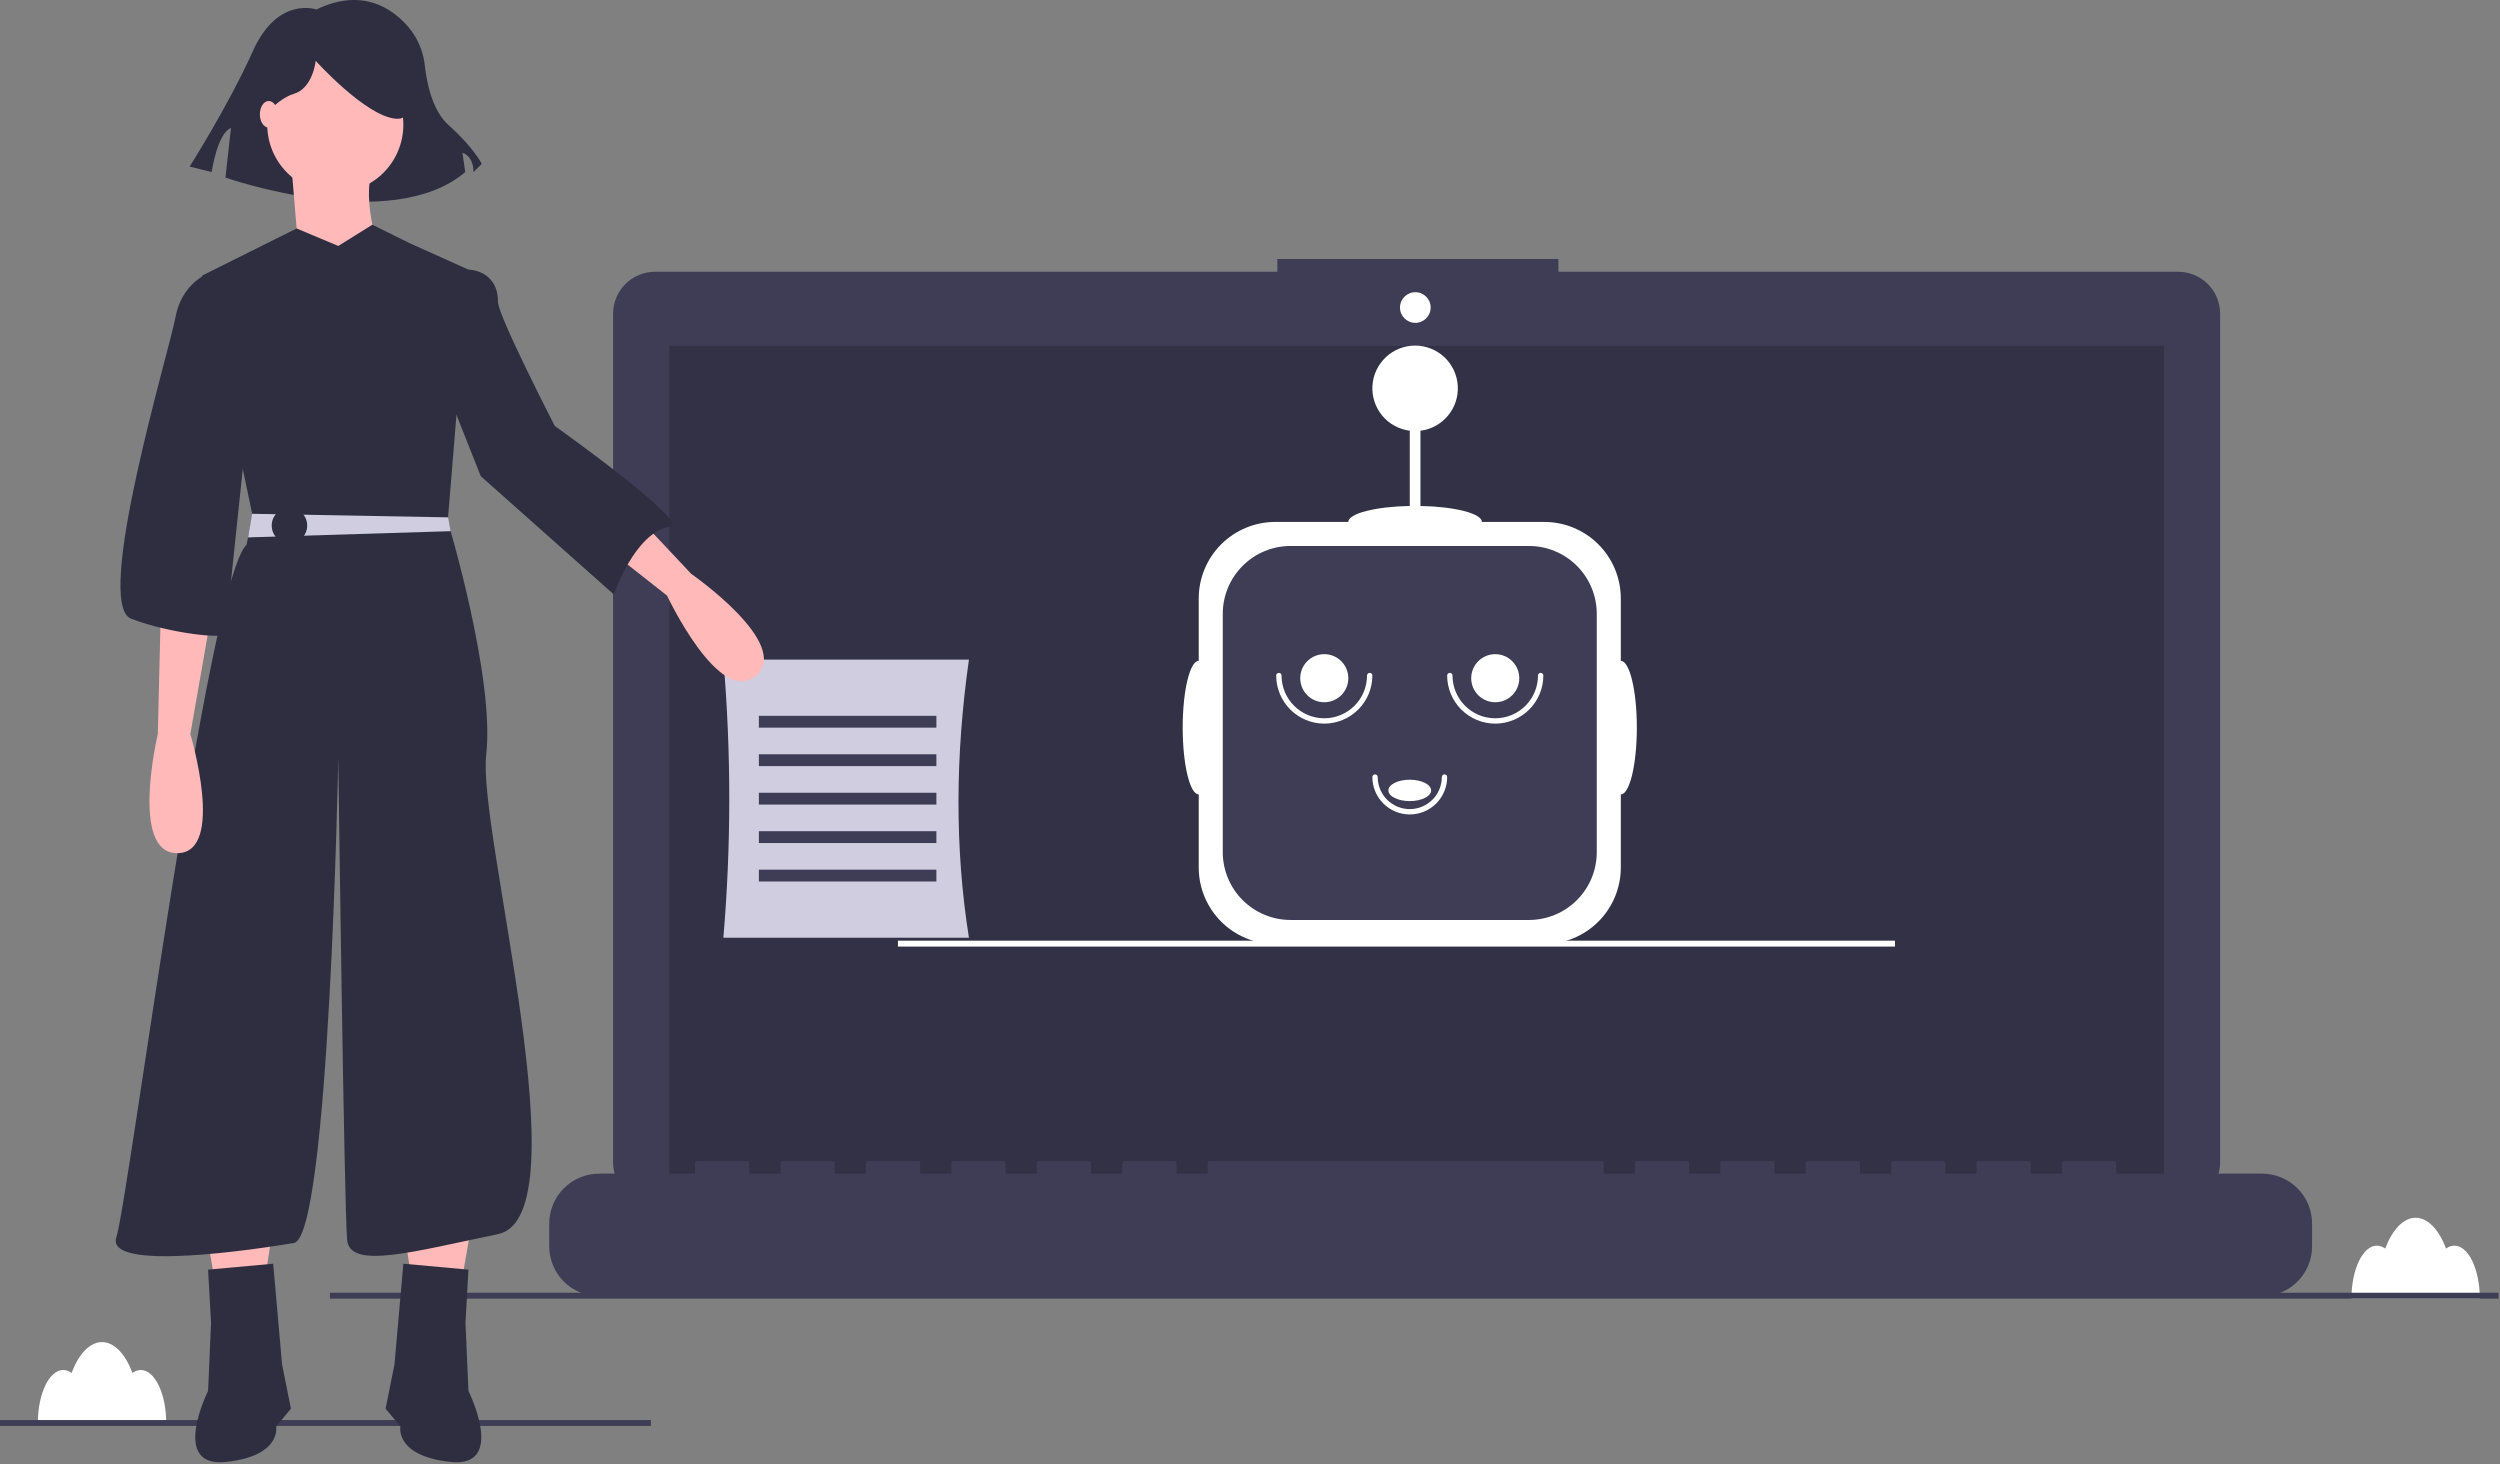 <svg width="845" height="495" viewBox="0 0 845 495" fill="none" xmlns="http://www.w3.org/2000/svg">
    <rect x="0" y="0" width="845" height="495" fill="#808080" stroke="none"/>
    <g clip-path="url(#clip0)">
        <path d="M47.592 463.058C46.571 463.079 45.584 463.426 44.776 464.049C42.375 457.705 38.659 453.628 34.484 453.628C30.309 453.628 26.593 457.705 24.193 464.049C23.384 463.426 22.397 463.079 21.376 463.058C16.634 463.058 12.789 471.079 12.789 480.974H56.18C56.18 471.079 52.335 463.058 47.592 463.058Z" fill="white"/>
        <path d="M220 479.974H0V481.974H220V479.974Z" fill="#3F3D56"/>
        <path d="M829.592 421.032C828.571 421.053 827.584 421.4 826.776 422.023C824.375 415.679 820.659 411.602 816.484 411.602C812.309 411.602 808.593 415.679 806.193 422.023C805.384 421.4 804.397 421.053 803.376 421.032C798.634 421.032 794.789 429.053 794.789 438.948H838.18C838.18 429.053 834.335 421.032 829.592 421.032Z" fill="white"/>
        <path d="M736.229 91.853H526.739V87.536H431.748V91.853H221.395C219.534 91.853 217.691 92.22 215.972 92.932C214.253 93.644 212.691 94.688 211.375 96.004C210.059 97.32 209.015 98.882 208.303 100.601C207.591 102.32 207.225 104.163 207.225 106.024V392.88C207.225 396.638 208.718 400.242 211.375 402.9C214.032 405.557 217.637 407.05 221.395 407.05H736.229C739.987 407.05 743.591 405.557 746.249 402.9C748.906 400.242 750.399 396.638 750.399 392.88V106.024C750.399 104.163 750.033 102.32 749.321 100.601C748.608 98.882 747.565 97.32 746.249 96.004C744.933 94.688 743.371 93.644 741.652 92.932C739.932 92.22 738.09 91.853 736.229 91.853Z" fill="#3F3D56"/>
        <path opacity="0.2" d="M731.397 116.892H226.227V401.872H731.397V116.892Z" fill="black"/>
        <path d="M478.38 109.124C481.242 109.124 483.561 106.805 483.561 103.943C483.561 101.081 481.242 98.762 478.38 98.762C475.518 98.762 473.199 101.081 473.199 103.943C473.199 106.805 475.518 109.124 478.38 109.124Z" fill="white"/>
        <path d="M844.5 436.948H111.5V438.948H844.5V436.948Z" fill="#3F3D56"/>
        <path d="M547.832 223.366V202.282C547.832 198.885 547.163 195.521 545.863 192.382C544.563 189.244 542.658 186.392 540.256 183.99C537.853 181.588 535.002 179.682 531.863 178.382C528.724 177.082 525.361 176.413 521.963 176.413H500.88C500.88 173.567 491.734 171.235 480.112 171.014V145.588C483.758 145.129 487.092 143.297 489.435 140.466C491.779 137.635 492.955 134.018 492.725 130.35C492.495 126.682 490.875 123.24 488.197 120.724C485.518 118.208 481.981 116.807 478.306 116.807C474.631 116.807 471.094 118.208 468.416 120.724C465.737 123.24 464.118 126.682 463.887 130.35C463.657 134.018 464.834 137.635 467.177 140.466C469.52 143.297 472.854 145.129 476.5 145.588V171.014C464.879 171.235 455.733 173.567 455.733 176.413H431.037C427.64 176.413 424.276 177.082 421.137 178.382C417.999 179.682 415.147 181.588 412.745 183.99C410.343 186.392 408.437 189.244 407.137 192.382C405.837 195.521 405.168 198.885 405.168 202.282V223.366C402.176 223.366 399.75 233.472 399.75 245.939C399.75 258.406 402.176 268.513 405.168 268.513V293.208C405.168 296.605 405.837 299.969 407.137 303.108C408.437 306.246 410.343 309.098 412.745 311.5C415.147 313.902 417.999 315.808 421.137 317.108C424.276 318.408 427.64 319.077 431.037 319.077H521.963C525.361 319.077 528.724 318.408 531.863 317.108C535.002 315.808 537.853 313.902 540.256 311.5C542.658 309.098 544.563 306.246 545.863 303.108C547.163 299.969 547.832 296.605 547.832 293.208V268.513C550.824 268.513 553.25 258.406 553.25 245.939C553.25 233.472 550.824 223.366 547.832 223.366Z" fill="white"/>
        <path d="M436.216 184.539H516.784C522.863 184.539 528.694 186.954 532.992 191.253C537.291 195.552 539.706 201.382 539.706 207.461V288.029C539.706 294.108 537.291 299.938 532.992 304.237C528.694 308.536 522.863 310.951 516.784 310.951H436.216C430.137 310.951 424.307 308.536 420.008 304.237C415.71 299.938 413.295 294.108 413.295 288.029V207.461C413.295 201.382 415.71 195.552 420.008 191.253C424.307 186.954 430.137 184.539 436.216 184.539Z" fill="#3F3D56"/>
        <path d="M447.606 244.585C443.297 244.58 439.166 242.866 436.119 239.819C433.072 236.772 431.358 232.641 431.353 228.332C431.353 228.092 431.448 227.863 431.618 227.693C431.787 227.524 432.017 227.429 432.256 227.429C432.496 227.429 432.725 227.524 432.895 227.693C433.064 227.863 433.159 228.092 433.159 228.332C433.159 232.163 434.681 235.838 437.391 238.547C440.1 241.257 443.775 242.779 447.606 242.779C451.438 242.779 455.112 241.257 457.822 238.547C460.531 235.838 462.053 232.163 462.053 228.332C462.053 228.092 462.148 227.863 462.318 227.693C462.487 227.524 462.717 227.429 462.956 227.429C463.196 227.429 463.425 227.524 463.595 227.693C463.764 227.863 463.859 228.092 463.859 228.332C463.854 232.641 462.14 236.772 459.093 239.819C456.046 242.866 451.915 244.58 447.606 244.585Z" fill="white"/>
        <path d="M476.5 275.285C473.149 275.281 469.936 273.948 467.566 271.578C465.196 269.208 463.863 265.995 463.859 262.643C463.859 262.404 463.954 262.174 464.124 262.005C464.293 261.836 464.523 261.741 464.762 261.741C465.001 261.741 465.231 261.836 465.401 262.005C465.57 262.174 465.665 262.404 465.665 262.643C465.665 265.517 466.807 268.273 468.839 270.305C470.871 272.337 473.627 273.479 476.5 273.479C479.374 273.479 482.13 272.337 484.162 270.305C486.194 268.273 487.336 265.517 487.336 262.643C487.336 262.404 487.431 262.174 487.6 262.005C487.769 261.836 487.999 261.741 488.238 261.741C488.478 261.741 488.708 261.836 488.877 262.005C489.046 262.174 489.141 262.404 489.141 262.643C489.138 265.995 487.805 269.208 485.435 271.578C483.065 273.948 479.852 275.281 476.5 275.285Z" fill="white"/>
        <path d="M505.394 244.585C501.085 244.58 496.954 242.866 493.907 239.819C490.86 236.772 489.146 232.641 489.141 228.332C489.141 228.092 489.236 227.863 489.406 227.693C489.575 227.524 489.805 227.429 490.044 227.429C490.284 227.429 490.513 227.524 490.683 227.693C490.852 227.863 490.947 228.092 490.947 228.332C490.947 232.163 492.469 235.838 495.179 238.547C497.888 241.257 501.563 242.779 505.394 242.779C509.226 242.779 512.9 241.257 515.61 238.547C518.319 235.838 519.841 232.163 519.841 228.332C519.841 228.092 519.936 227.863 520.106 227.693C520.275 227.524 520.505 227.429 520.744 227.429C520.984 227.429 521.213 227.524 521.383 227.693C521.552 227.863 521.647 228.092 521.647 228.332C521.642 232.641 519.928 236.772 516.881 239.819C513.834 242.866 509.703 244.58 505.394 244.585Z" fill="white"/>
        <path d="M447.606 237.361C452.094 237.361 455.733 233.723 455.733 229.235C455.733 224.747 452.094 221.108 447.606 221.108C443.118 221.108 439.48 224.747 439.48 229.235C439.48 233.723 443.118 237.361 447.606 237.361Z" fill="white"/>
        <path d="M505.394 237.361C509.882 237.361 513.521 233.723 513.521 229.235C513.521 224.747 509.882 221.108 505.394 221.108C500.906 221.108 497.268 224.747 497.268 229.235C497.268 233.723 500.906 237.361 505.394 237.361Z" fill="white"/>
        <path d="M476.5 270.77C480.49 270.77 483.724 269.153 483.724 267.158C483.724 265.163 480.49 263.546 476.5 263.546C472.511 263.546 469.277 265.163 469.277 267.158C469.277 269.153 472.511 270.77 476.5 270.77Z" fill="white"/>
        <path d="M764.583 396.687H715.281V393.135C715.281 393.043 715.263 392.951 715.228 392.866C715.192 392.78 715.141 392.703 715.075 392.637C715.01 392.572 714.932 392.52 714.847 392.484C714.761 392.449 714.669 392.431 714.577 392.431H697.673C697.581 392.431 697.489 392.449 697.404 392.484C697.318 392.52 697.241 392.572 697.175 392.637C697.11 392.703 697.058 392.78 697.023 392.866C696.987 392.951 696.969 393.043 696.969 393.135V396.687H686.404V393.135C686.404 393.043 686.386 392.951 686.351 392.866C686.315 392.78 686.264 392.703 686.198 392.637C686.133 392.572 686.055 392.52 685.97 392.484C685.884 392.449 685.793 392.431 685.7 392.431H668.797C668.704 392.431 668.612 392.449 668.527 392.484C668.442 392.52 668.364 392.572 668.298 392.637C668.233 392.703 668.181 392.78 668.146 392.866C668.11 392.951 668.092 393.043 668.092 393.135V396.687H657.527V393.135C657.527 393.043 657.509 392.951 657.474 392.866C657.438 392.78 657.387 392.703 657.321 392.637C657.256 392.572 657.178 392.52 657.093 392.484C657.007 392.449 656.916 392.431 656.823 392.431H639.92C639.827 392.431 639.735 392.449 639.65 392.484C639.565 392.52 639.487 392.572 639.422 392.637C639.356 392.703 639.304 392.78 639.269 392.866C639.233 392.951 639.215 393.043 639.215 393.135V396.687H628.65V393.135C628.65 393.043 628.632 392.951 628.597 392.866C628.561 392.78 628.51 392.703 628.444 392.637C628.379 392.572 628.301 392.52 628.216 392.484C628.13 392.449 628.039 392.431 627.946 392.431H611.043C610.95 392.431 610.859 392.449 610.773 392.484C610.688 392.52 610.61 392.572 610.545 392.637C610.479 392.703 610.427 392.78 610.392 392.866C610.356 392.951 610.338 393.043 610.338 393.135V396.687H599.773V393.135C599.773 393.043 599.755 392.951 599.72 392.866C599.685 392.78 599.633 392.703 599.567 392.637C599.502 392.572 599.424 392.52 599.339 392.484C599.253 392.449 599.162 392.431 599.069 392.431H582.166C582.073 392.431 581.982 392.449 581.896 392.484C581.811 392.52 581.733 392.572 581.668 392.637C581.602 392.703 581.55 392.78 581.515 392.866C581.479 392.951 581.461 393.043 581.461 393.135V396.687H570.897V393.135C570.897 393.043 570.878 392.951 570.843 392.866C570.808 392.78 570.756 392.703 570.69 392.637C570.625 392.572 570.547 392.52 570.462 392.484C570.376 392.449 570.285 392.431 570.192 392.431H553.289C553.196 392.431 553.105 392.449 553.019 392.484C552.934 392.52 552.856 392.572 552.791 392.637C552.725 392.703 552.673 392.78 552.638 392.866C552.603 392.951 552.584 393.043 552.584 393.135V396.687H542.02V393.135C542.02 393.043 542.001 392.951 541.966 392.866C541.931 392.78 541.879 392.703 541.813 392.637C541.748 392.572 541.67 392.52 541.585 392.484C541.499 392.449 541.408 392.431 541.315 392.431H408.904C408.811 392.431 408.72 392.449 408.634 392.484C408.549 392.52 408.471 392.572 408.406 392.637C408.34 392.703 408.289 392.78 408.253 392.866C408.218 392.951 408.2 393.043 408.2 393.135V396.687H397.635V393.135C397.635 393.043 397.617 392.951 397.581 392.866C397.546 392.78 397.494 392.703 397.429 392.637C397.363 392.572 397.286 392.52 397.2 392.484C397.115 392.449 397.023 392.431 396.931 392.431H380.027C379.934 392.431 379.843 392.449 379.757 392.484C379.672 392.52 379.594 392.572 379.529 392.637C379.464 392.703 379.412 392.78 379.376 392.866C379.341 392.951 379.323 393.043 379.323 393.135V396.687H368.758V393.135C368.758 393.043 368.74 392.951 368.704 392.866C368.669 392.78 368.617 392.703 368.552 392.637C368.486 392.572 368.409 392.52 368.323 392.484C368.238 392.449 368.146 392.431 368.054 392.431H351.15C351.058 392.431 350.966 392.449 350.88 392.484C350.795 392.52 350.717 392.572 350.652 392.637C350.587 392.703 350.535 392.78 350.499 392.866C350.464 392.951 350.446 393.043 350.446 393.135V396.687H339.881V393.135C339.881 393.043 339.863 392.951 339.827 392.866C339.792 392.78 339.74 392.703 339.675 392.637C339.609 392.572 339.532 392.52 339.446 392.484C339.361 392.449 339.269 392.431 339.177 392.431H322.273C322.181 392.431 322.089 392.449 322.004 392.484C321.918 392.52 321.84 392.572 321.775 392.637C321.71 392.703 321.658 392.78 321.622 392.866C321.587 392.951 321.569 393.043 321.569 393.135V396.687H311.004V393.135C311.004 393.043 310.986 392.951 310.95 392.866C310.915 392.78 310.863 392.703 310.798 392.637C310.732 392.572 310.655 392.52 310.569 392.484C310.484 392.449 310.392 392.431 310.3 392.431H293.396C293.304 392.431 293.212 392.449 293.127 392.484C293.041 392.52 292.963 392.572 292.898 392.637C292.833 392.703 292.781 392.78 292.745 392.866C292.71 392.951 292.692 393.043 292.692 393.135V396.687H282.127V393.135C282.127 393.043 282.109 392.951 282.073 392.866C282.038 392.78 281.986 392.703 281.921 392.637C281.855 392.572 281.778 392.52 281.692 392.484C281.607 392.449 281.515 392.431 281.423 392.431H264.519C264.427 392.431 264.335 392.449 264.25 392.484C264.164 392.52 264.087 392.572 264.021 392.637C263.956 392.703 263.904 392.78 263.868 392.866C263.833 392.951 263.815 393.043 263.815 393.135V396.687H253.25V393.135C253.25 393.043 253.232 392.951 253.196 392.866C253.161 392.78 253.109 392.703 253.044 392.637C252.978 392.572 252.901 392.52 252.815 392.484C252.73 392.449 252.638 392.431 252.546 392.431H235.642C235.55 392.431 235.458 392.449 235.373 392.484C235.287 392.52 235.21 392.572 235.144 392.637C235.079 392.703 235.027 392.78 234.991 392.866C234.956 392.951 234.938 393.043 234.938 393.135V396.687H202.539C200.32 396.687 198.121 397.125 196.071 397.974C194.02 398.824 192.156 400.069 190.587 401.638C189.017 403.208 187.772 405.071 186.922 407.122C186.073 409.173 185.636 411.371 185.636 413.591V421.234C185.636 425.717 187.417 430.017 190.587 433.187C193.757 436.357 198.056 438.138 202.539 438.138H764.583C769.067 438.138 773.366 436.357 776.536 433.187C779.706 430.017 781.487 425.717 781.487 421.234V413.591C781.487 411.371 781.05 409.173 780.2 407.122C779.351 405.071 778.106 403.208 776.536 401.638C774.966 400.069 773.103 398.824 771.052 397.974C769.001 397.125 766.803 396.687 764.583 396.687Z" fill="#3F3D56"/>
        <path d="M640.5 317.948H303.5V319.948H640.5V317.948Z" fill="white"/>
        <path d="M327.5 316.948H244.5C247.156 285.671 247.156 254.225 244.5 222.948H327.5C322.93 255.142 322.663 286.526 327.5 316.948Z" fill="#D0CDE1"/>
        <path d="M316.5 241.948H256.5V245.948H316.5V241.948Z" fill="#3F3D56"/>
        <path d="M316.5 254.948H256.5V258.948H316.5V254.948Z" fill="#3F3D56"/>
        <path d="M316.5 267.948H256.5V271.948H316.5V267.948Z" fill="#3F3D56"/>
        <path d="M316.5 280.948H256.5V284.948H316.5V280.948Z" fill="#3F3D56"/>
        <path d="M316.5 293.948H256.5V297.948H316.5V293.948Z" fill="#3F3D56"/>
        <path d="M106.944 3.207C106.944 3.207 93.903 -1.45 85.519 17.18C77.136 35.81 64.095 56.303 64.095 56.303L71.547 58.166C71.547 58.166 73.41 45.125 78.067 43.262L76.204 60.029C76.204 60.029 132.095 79.591 157.246 58.166L156.314 51.646C156.314 51.646 160.04 52.577 160.04 58.166L162.835 55.372C162.835 55.372 160.04 49.783 151.657 42.331C146.154 37.44 144.263 28.134 143.613 22.316C143.127 17.458 141.183 12.861 138.037 9.127C132.466 2.67 122.314 -4.193 106.944 3.207Z" fill="#2F2E41"/>
        <path d="M69.335 414.136L73.335 437.136L89.335 434.136L92.335 414.136H69.335Z" fill="#FFB9B9"/>
        <path d="M92.335 427.136L70.335 429.136L71.335 447.136L70.335 470.136C70.335 470.136 57.335 496.136 76.335 494.136C95.335 492.136 93.335 482.136 93.335 482.136L98.335 476.136L95.335 461.136L92.335 427.136Z" fill="#2F2E41"/>
        <path d="M159.335 414.136L155.335 437.136L139.335 434.136L136.335 414.136H159.335Z" fill="#FFB9B9"/>
        <path d="M136.335 427.136L158.335 429.136L157.335 447.136L158.335 470.136C158.335 470.136 171.335 496.136 152.335 494.136C133.335 492.136 135.335 482.136 135.335 482.136L130.335 476.136L133.335 461.136L136.335 427.136Z" fill="#2F2E41"/>
        <path d="M113.335 65.136C126.037 65.136 136.335 54.839 136.335 42.136C136.335 29.434 126.037 19.136 113.335 19.136C100.632 19.136 90.335 29.434 90.335 42.136C90.335 54.839 100.632 65.136 113.335 65.136Z" fill="#FFB9B9"/>
        <path d="M98.335 54.136L101.335 90.136L129.335 89.136C129.335 89.136 121.335 66.136 126.335 57.136L98.335 54.136Z" fill="#FFB9B9"/>
        <path d="M114.335 83.136L125.853 75.953L138.335 82.136L158.335 91.136L151.335 176.136C151.335 176.136 167.335 229.136 164.335 255.136C161.335 281.136 197.335 411.136 168.335 417.136C139.335 423.136 118.335 429.136 117.335 419.136C116.335 409.136 114.335 256.136 114.335 256.136C114.335 256.136 111.335 418.136 99.335 420.136C87.335 422.136 35.335 430.136 39.335 418.136C43.335 406.136 70.335 196.136 83.335 184.136L85.335 174.136L68.335 93.136L100.259 77.226L114.335 83.136Z" fill="#2F2E41"/>
        <path d="M54.335 207.136L53.335 248.136C53.335 248.136 43.709 288.615 60.022 288.376C76.335 288.136 64.335 248.136 64.335 248.136L71.335 208.136L54.335 207.136Z" fill="#FFB9B9"/>
        <path d="M205.548 164.105L233.652 193.975C233.652 193.975 267.832 217.7 255.522 228.407C243.212 239.114 225.459 201.315 225.459 201.315L193.554 176.194L205.548 164.105Z" fill="#FFB9B9"/>
        <path d="M83.835 181.636L152.325 179.536L151.435 174.886V174.866L85.235 173.666L83.835 181.636Z" fill="#D0CDE1"/>
        <path d="M97.835 183.636C101.149 183.636 103.835 180.95 103.835 177.636C103.835 174.323 101.149 171.636 97.835 171.636C94.521 171.636 91.835 174.323 91.835 177.636C91.835 180.95 94.521 183.636 97.835 183.636Z" fill="#2F2E41"/>
        <path d="M76.335 94.136L69.835 92.636C69.835 92.636 61.335 96.136 59.335 107.136C57.335 118.136 31.335 204.136 44.335 209.136C57.335 214.136 76.335 216.136 76.335 214.136C76.335 212.136 84.335 137.136 84.335 137.136L76.335 94.136Z" fill="#2F2E41"/>
        <path d="M137.5 97.948L158.335 91.136C158.335 91.136 168.335 91.136 168.335 102.136C168.335 106.674 187.5 143.948 187.5 143.948C187.5 143.948 233.55 176.773 226.5 177.948C214.5 179.948 207.5 200.948 207.5 200.948L162.5 160.948L137.5 97.948Z" fill="#2F2E41"/>
        <path d="M85.284 43.849C85.284 43.849 92.736 33.602 99.256 31.739C105.777 29.876 106.708 20.561 106.708 20.561C106.708 20.561 123.475 39.191 133.722 40.123C143.969 41.054 134.654 17.767 134.654 17.767L116.023 13.109L98.325 14.972L84.352 24.287L85.284 43.849Z" fill="#2F2E41"/>
        <path d="M90.835 43.136C92.492 43.136 93.835 41.121 93.835 38.636C93.835 36.151 92.492 34.136 90.835 34.136C89.178 34.136 87.835 36.151 87.835 38.636C87.835 41.121 89.178 43.136 90.835 43.136Z" fill="#FFB9B9"/>
    </g>
    <defs>
        <clipPath id="clip0">
            <rect width="844.5" height="494.246" fill="white"/>
        </clipPath>
    </defs>
</svg>
